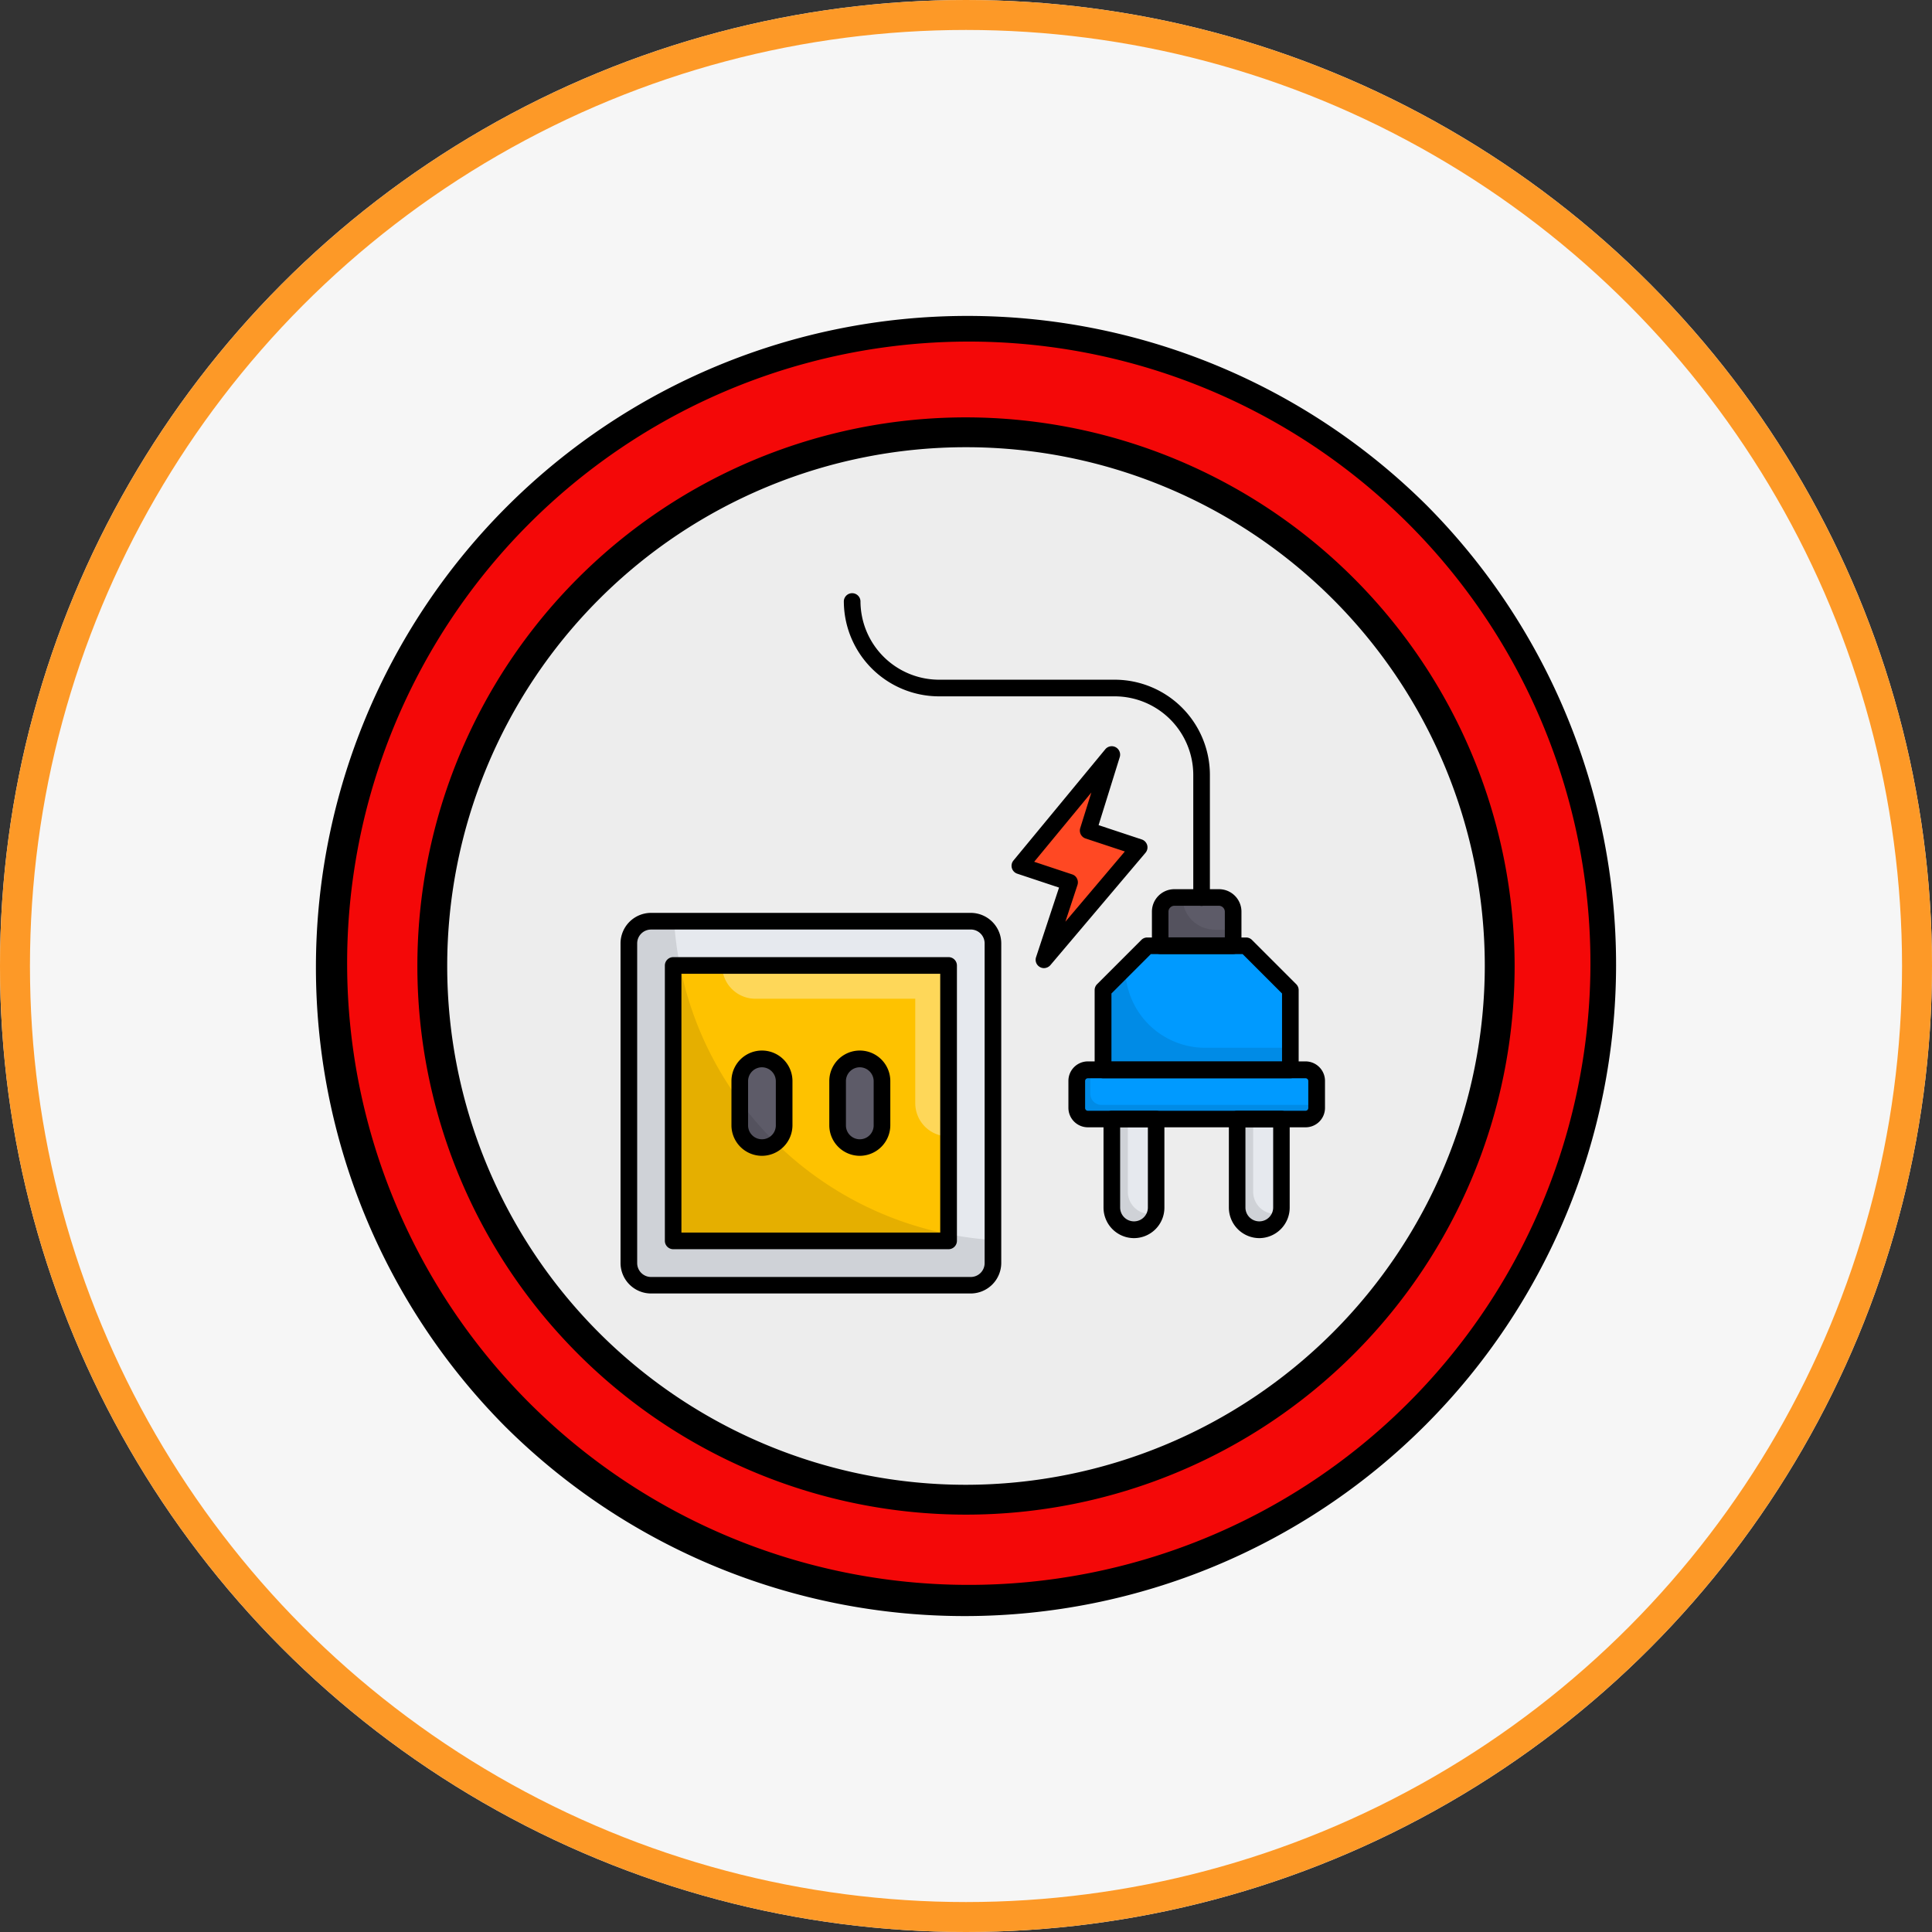 <svg xmlns="http://www.w3.org/2000/svg" xmlns:xlink="http://www.w3.org/1999/xlink" width="129" height="129" viewBox="0 0 129 129">
  <rect x="0" y="0" width="129" height="129" fill="#333333" stroke="none"/>
  <defs>
    <clipPath id="clip-path">
      <rect id="Rectángulo_320378" data-name="Rectángulo 320378" width="87" height="87" fill="none"/>
    </clipPath>
    <clipPath id="clip-path-3">
      <rect id="Rectángulo_320370" data-name="Rectángulo 320370" width="16.014" height="3.281" fill="none"/>
    </clipPath>
    <clipPath id="clip-path-4">
      <rect id="Rectángulo_320371" data-name="Rectángulo 320371" width="12.51" height="6.814" fill="none"/>
    </clipPath>
    <clipPath id="clip-path-5">
      <rect id="Rectángulo_320372" data-name="Rectángulo 320372" width="4.874" height="3.222" fill="none"/>
    </clipPath>
    <clipPath id="clip-path-6">
      <rect id="Rectángulo_320373" data-name="Rectángulo 320373" width="24.309" height="24.309" fill="none"/>
    </clipPath>
    <clipPath id="clip-path-7">
      <rect id="Rectángulo_320374" data-name="Rectángulo 320374" width="2.911" height="7.399" fill="none"/>
    </clipPath>
    <clipPath id="clip-path-9">
      <rect id="Rectángulo_320376" data-name="Rectángulo 320376" width="15.117" height="11.414" fill="none"/>
    </clipPath>
  </defs>
  <g id="Grupo_930114" data-name="Grupo 930114" transform="translate(-273 -3409)">
    <g id="Elipse_7683" data-name="Elipse 7683" transform="translate(273 3409)" fill="#f6f6f6" stroke="#fd9927" stroke-width="2">
      <circle cx="64.5" cy="64.5" r="64.5" stroke="none"/>
      <circle cx="64.5" cy="64.5" r="63.5" fill="none"/>
    </g>
    <g id="Grupo_930049" data-name="Grupo 930049" transform="translate(294 3430)">
      <g id="Grupo_930048" data-name="Grupo 930048" clip-path="url(#clip-path)">
        <g id="Grupo_930047" data-name="Grupo 930047">
          <g id="Grupo_930046" data-name="Grupo 930046" clip-path="url(#clip-path)">
            <path id="Trazado_741021" data-name="Trazado 741021" d="M63.165,23.69A39.475,39.475,0,1,1,23.69,63.165,39.475,39.475,0,0,1,63.165,23.69" transform="translate(-19.665 -19.665)" fill="#ededed"/>
            <path id="Trazado_741022" data-name="Trazado 741022" d="M48.364,90.869A42.5,42.5,0,0,1,18.308,18.31a42.5,42.5,0,1,1,60.11,60.106A42.216,42.216,0,0,1,48.364,90.869Zm0-78.14A35.636,35.636,0,1,0,84,48.364,35.676,35.676,0,0,0,48.364,12.728" transform="translate(-4.864 -4.864)" fill="#f40808"/>
            <path id="Trazado_741023" data-name="Trazado 741023" d="M77.052,40.42a36.632,36.632,0,1,0,36.632,36.632A36.674,36.674,0,0,0,77.052,40.42m0,71.272a34.64,34.64,0,1,1,34.64-34.64A34.679,34.679,0,0,1,77.052,111.692Z" transform="translate(-33.552 -33.552)"/>
            <path id="Trazado_741024" data-name="Trazado 741024" d="M74.259,12.741A43.5,43.5,0,0,0,12.741,74.259,43.5,43.5,0,0,0,74.259,12.741Zm-1.409,60.11a41.508,41.508,0,0,1-58.7-58.7,41.508,41.508,0,1,1,58.7,58.7Z"/>
            <path id="Trazado_741025" data-name="Trazado 741025" d="M146.337,238.4H125a1.481,1.481,0,0,0-1.481,1.481v21.346A1.481,1.481,0,0,0,125,262.7h21.347a1.481,1.481,0,0,0,1.481-1.481V239.876a1.487,1.487,0,0,0-1.489-1.481" transform="translate(-102.528 -197.886)" fill="#e6e9ee"/>
            <rect id="Rectángulo_320369" data-name="Rectángulo 320369" width="18.391" height="18.384" transform="translate(23.944 43.464)" fill="#fec200"/>
            <path id="Trazado_741026" data-name="Trazado 741026" d="M168.544,292.533a1.481,1.481,0,0,0-1.481,1.481v2.955a1.481,1.481,0,1,0,2.963,0v-2.955a1.476,1.476,0,0,0-1.481-1.481" transform="translate(-138.675 -242.825)" fill="#5d5b68"/>
            <path id="Trazado_741027" data-name="Trazado 741027" d="M207.033,292.533a1.481,1.481,0,0,0-1.481,1.481v2.955a1.481,1.481,0,1,0,2.963,0v-2.955a1.486,1.486,0,0,0-1.481-1.481" transform="translate(-170.624 -242.825)" fill="#5d5b68"/>
            <path id="Trazado_741028" data-name="Trazado 741028" d="M362.563,316.115v5.918a1.481,1.481,0,0,0,2.963,0v-5.918Z" transform="translate(-300.956 -262.4)" fill="#e6e9ee"/>
            <path id="Trazado_741029" data-name="Trazado 741029" d="M313.306,316.115v5.918a1.481,1.481,0,0,0,2.963,0v-5.918Z" transform="translate(-260.068 -262.4)" fill="#e6e9ee"/>
            <path id="Trazado_741030" data-name="Trazado 741030" d="M314.8,296.848H300.273a.743.743,0,0,0-.741.741v1.8a.743.743,0,0,0,.741.741H314.8a.743.743,0,0,0,.741-.741v-1.8a.743.743,0,0,0-.741-.741" transform="translate(-248.635 -246.407)" fill="#009aff"/>
            <g id="Grupo_930027" data-name="Grupo 930027" transform="translate(50.897 50.434)" opacity="0.1">
              <g id="Grupo_930026" data-name="Grupo 930026">
                <g id="Grupo_930025" data-name="Grupo 930025" clip-path="url(#clip-path-3)">
                  <path id="Trazado_741031" data-name="Trazado 741031" d="M300.273,300.086H314.8a.743.743,0,0,0,.741-.741v-.2H301.176a.743.743,0,0,1-.741-.741v-1.6h-.163a.743.743,0,0,0-.741.741v1.8A.738.738,0,0,0,300.273,300.086Z" transform="translate(-299.532 -296.805)"/>
                </g>
              </g>
            </g>
            <path id="Trazado_741032" data-name="Trazado 741032" d="M319.374,248.028h-6.592l-2.963,2.963v5.333h12.518v-5.333Z" transform="translate(-257.174 -205.883)" fill="#009aff"/>
            <g id="Grupo_930030" data-name="Grupo 930030" transform="translate(52.653 43.627)" opacity="0.1">
              <g id="Grupo_930029" data-name="Grupo 930029">
                <g id="Grupo_930028" data-name="Grupo 930028" clip-path="url(#clip-path-4)">
                  <path id="Trazado_741033" data-name="Trazado 741033" d="M316.676,262.078a5.334,5.334,0,0,1-5.333-5.333l-1.481,1.482v5.333h12.51v-1.481Z" transform="translate(-309.862 -256.745)"/>
                </g>
              </g>
            </g>
            <path id="Trazado_741034" data-name="Trazado 741034" d="M336.237,229.11h-2.978a.945.945,0,0,0-.948.948v2.274h4.874v-2.274A.945.945,0,0,0,336.237,229.11Z" transform="translate(-275.844 -190.179)" fill="#5d5b68"/>
            <g id="Grupo_930033" data-name="Grupo 930033" transform="translate(56.467 38.931)" opacity="0.1">
              <g id="Grupo_930032" data-name="Grupo 930032">
                <g id="Grupo_930031" data-name="Grupo 930031" clip-path="url(#clip-path-5)">
                  <path id="Trazado_741035" data-name="Trazado 741035" d="M335.948,231.251a2.142,2.142,0,0,1-2.141-2.14h-.548a.945.945,0,0,0-.948.948v2.274h4.874v-1.074h-1.237Z" transform="translate(-332.311 -229.111)"/>
                </g>
              </g>
            </g>
            <path id="Trazado_741036" data-name="Trazado 741036" d="M285.176,179.115l-3.407-1.126,1.578-5.066-6.133,7.436,3.311,1.1-1.711,5.17Z" transform="translate(-230.109 -143.54)" fill="#ff4823"/>
            <g id="Grupo_930036" data-name="Grupo 930036" transform="translate(20.988 40.509)" opacity="0.1">
              <g id="Grupo_930035" data-name="Grupo 930035">
                <g id="Grupo_930034" data-name="Grupo 930034" clip-path="url(#clip-path-6)">
                  <path id="Trazado_741037" data-name="Trazado 741037" d="M126.538,238.4H125a1.481,1.481,0,0,0-1.481,1.481v21.346A1.481,1.481,0,0,0,125,262.7h21.347a1.481,1.481,0,0,0,1.481-1.481v-1.54A22.821,22.821,0,0,1,126.538,238.4" transform="translate(-123.516 -238.395)"/>
                </g>
              </g>
            </g>
            <g id="Grupo_930039" data-name="Grupo 930039" transform="translate(61.607 53.715)" opacity="0.1">
              <g id="Grupo_930038" data-name="Grupo 930038">
                <g id="Grupo_930037" data-name="Grupo 930037" clip-path="url(#clip-path-7)">
                  <path id="Trazado_741038" data-name="Trazado 741038" d="M365.11,322.455a1.481,1.481,0,0,1-1.481-1.481v-4.859h-1.067v5.918a1.48,1.48,0,0,0,2.911.378A1.942,1.942,0,0,1,365.11,322.455Z" transform="translate(-362.562 -316.115)"/>
                </g>
              </g>
            </g>
            <g id="Grupo_930042" data-name="Grupo 930042" transform="translate(53.238 53.715)" opacity="0.1">
              <g id="Grupo_930041" data-name="Grupo 930041">
                <g id="Grupo_930040" data-name="Grupo 930040" clip-path="url(#clip-path-7)">
                  <path id="Trazado_741039" data-name="Trazado 741039" d="M315.854,322.455a1.481,1.481,0,0,1-1.481-1.481v-4.859h-1.067v5.918a1.48,1.48,0,0,0,2.911.378A1.942,1.942,0,0,1,315.854,322.455Z" transform="translate(-313.306 -316.115)"/>
                </g>
              </g>
            </g>
            <g id="Grupo_930045" data-name="Grupo 930045" transform="translate(27.217 43.464)" opacity="0.35">
              <g id="Grupo_930044" data-name="Grupo 930044">
                <g id="Grupo_930043" data-name="Grupo 930043" clip-path="url(#clip-path-9)">
                  <path id="Trazado_741040" data-name="Trazado 741040" d="M175.292,255.787H160.175a2.219,2.219,0,0,0,2.222,2.222H173.07v6.97a2.219,2.219,0,0,0,2.222,2.222Z" transform="translate(-160.175 -255.787)" fill="#fff"/>
                </g>
              </g>
            </g>
            <path id="Trazado_741041" data-name="Trazado 741041" d="M143.624,260.539H122.285a2.041,2.041,0,0,1-2.037-2.037V237.163a2.04,2.04,0,0,1,2.037-2.037h21.347a2.04,2.04,0,0,1,2.037,2.037v21.346a2.045,2.045,0,0,1-2.044,2.03m-21.339-24.3a.926.926,0,0,0-.926.926v21.346a.926.926,0,0,0,.926.926h21.347a.926.926,0,0,0,.926-.926V237.163a.926.926,0,0,0-.926-.926Z" transform="translate(-99.815 -195.173)"/>
            <path id="Trazado_741042" data-name="Trazado 741042" d="M156.587,272.02H138.2a.56.56,0,0,1-.555-.555V253.073a.56.56,0,0,1,.555-.555h18.391a.56.56,0,0,1,.555.555v18.391A.56.56,0,0,1,156.587,272.02Zm-17.836-1.111h17.28v-17.28h-17.28Z" transform="translate(-114.252 -209.61)"/>
            <path id="Trazado_741043" data-name="Trazado 741043" d="M165.874,296.249a2.041,2.041,0,0,1-2.037-2.037v-2.955a2.037,2.037,0,1,1,4.074,0v2.955a2.045,2.045,0,0,1-2.037,2.037m0-5.911a.926.926,0,0,0-.926.926v2.955a.926.926,0,0,0,1.852,0v-2.955a.931.931,0,0,0-.926-.926" transform="translate(-135.998 -240.075)"/>
            <path id="Trazado_741044" data-name="Trazado 741044" d="M204.32,296.249a2.041,2.041,0,0,1-2.037-2.037v-2.955a2.037,2.037,0,1,1,4.074,0v2.955a2.045,2.045,0,0,1-2.037,2.037m0-5.911a.926.926,0,0,0-.926.926v2.955a.926.926,0,0,0,1.852,0v-2.955a.931.931,0,0,0-.926-.926" transform="translate(-167.911 -240.075)"/>
            <path id="Trazado_741045" data-name="Trazado 741045" d="M361.331,321.392a2.04,2.04,0,0,1-2.037-2.037v-5.911a.56.56,0,0,1,.555-.555H362.8a.56.56,0,0,1,.555.555v5.911a2.039,2.039,0,0,1-2.029,2.037m-.926-7.4v5.355a.926.926,0,1,0,1.852,0v-5.355Z" transform="translate(-298.242 -259.722)"/>
            <path id="Trazado_741046" data-name="Trazado 741046" d="M312.074,321.392a2.04,2.04,0,0,1-2.037-2.037v-5.911a.56.56,0,0,1,.555-.555h2.955a.56.56,0,0,1,.555.555v5.911a2.034,2.034,0,0,1-2.029,2.037m-.926-7.4v5.355a.926.926,0,1,0,1.852,0v-5.355Z" transform="translate(-257.355 -259.722)"/>
            <path id="Trazado_741047" data-name="Trazado 741047" d="M312.091,297.928H297.559a1.3,1.3,0,0,1-1.3-1.3v-1.8a1.3,1.3,0,0,1,1.3-1.3h14.532a1.3,1.3,0,0,1,1.3,1.3v1.8a1.293,1.293,0,0,1-1.3,1.3m-14.532-3.274a.183.183,0,0,0-.185.185v1.8a.183.183,0,0,0,.185.185h14.532a.184.184,0,0,0,.185-.185v-1.8a.183.183,0,0,0-.185-.185Z" transform="translate(-245.921 -243.658)"/>
            <path id="Trazado_741048" data-name="Trazado 741048" d="M319.623,254.2H307.105a.56.56,0,0,1-.555-.555v-5.333a.555.555,0,0,1,.163-.393l2.955-2.955a.555.555,0,0,1,.393-.163h6.6a.556.556,0,0,1,.393.163l2.955,2.955a.556.556,0,0,1,.163.393v5.333a.544.544,0,0,1-.548.555m-11.962-1.111h11.4v-4.548l-2.63-2.629H310.3l-2.629,2.629v4.548Z" transform="translate(-254.46 -203.205)"/>
            <path id="Trazado_741049" data-name="Trazado 741049" d="M334.472,230.13H329.6a.56.56,0,0,1-.555-.555V227.3a1.5,1.5,0,0,1,1.5-1.5h2.978a1.5,1.5,0,0,1,1.5,1.5v2.274a.555.555,0,0,1-.555.555m-4.318-1.111h3.763V227.3a.4.4,0,0,0-.393-.393h-2.978a.4.4,0,0,0-.393.393Z" transform="translate(-273.131 -187.429)"/>
            <path id="Trazado_741050" data-name="Trazado 741050" d="M231.88,130.271a.56.56,0,0,1-.555-.555v-8.192a5.254,5.254,0,0,0-5.244-5.244H214.348a6.363,6.363,0,0,1-6.355-6.355.556.556,0,0,1,1.111,0,5.254,5.254,0,0,0,5.244,5.244h11.732a6.363,6.363,0,0,1,6.355,6.355v8.192A.56.56,0,0,1,231.88,130.271Z" transform="translate(-172.65 -90.785)"/>
            <path id="Trazado_741051" data-name="Trazado 741051" d="M276.06,184.461a.527.527,0,0,1-.274-.074.552.552,0,0,1-.252-.659l1.533-4.644-2.785-.926a.555.555,0,0,1-.259-.881l6.133-7.429a.557.557,0,0,1,.7-.133.564.564,0,0,1,.267.652l-1.415,4.548,2.881.955a.561.561,0,0,1,.363.378.556.556,0,0,1-.111.511l-6.348,7.5A.576.576,0,0,1,276.06,184.461Zm-.652-7.1,2.541.844a.523.523,0,0,1,.319.282.557.557,0,0,1,.03.422l-.807,2.452,3.97-4.688-2.622-.867a.557.557,0,0,1-.355-.7l.741-2.37Z" transform="translate(-227.355 -140.82)"/>
          </g>
        </g>
      </g>
    </g>
  </g>
</svg>
